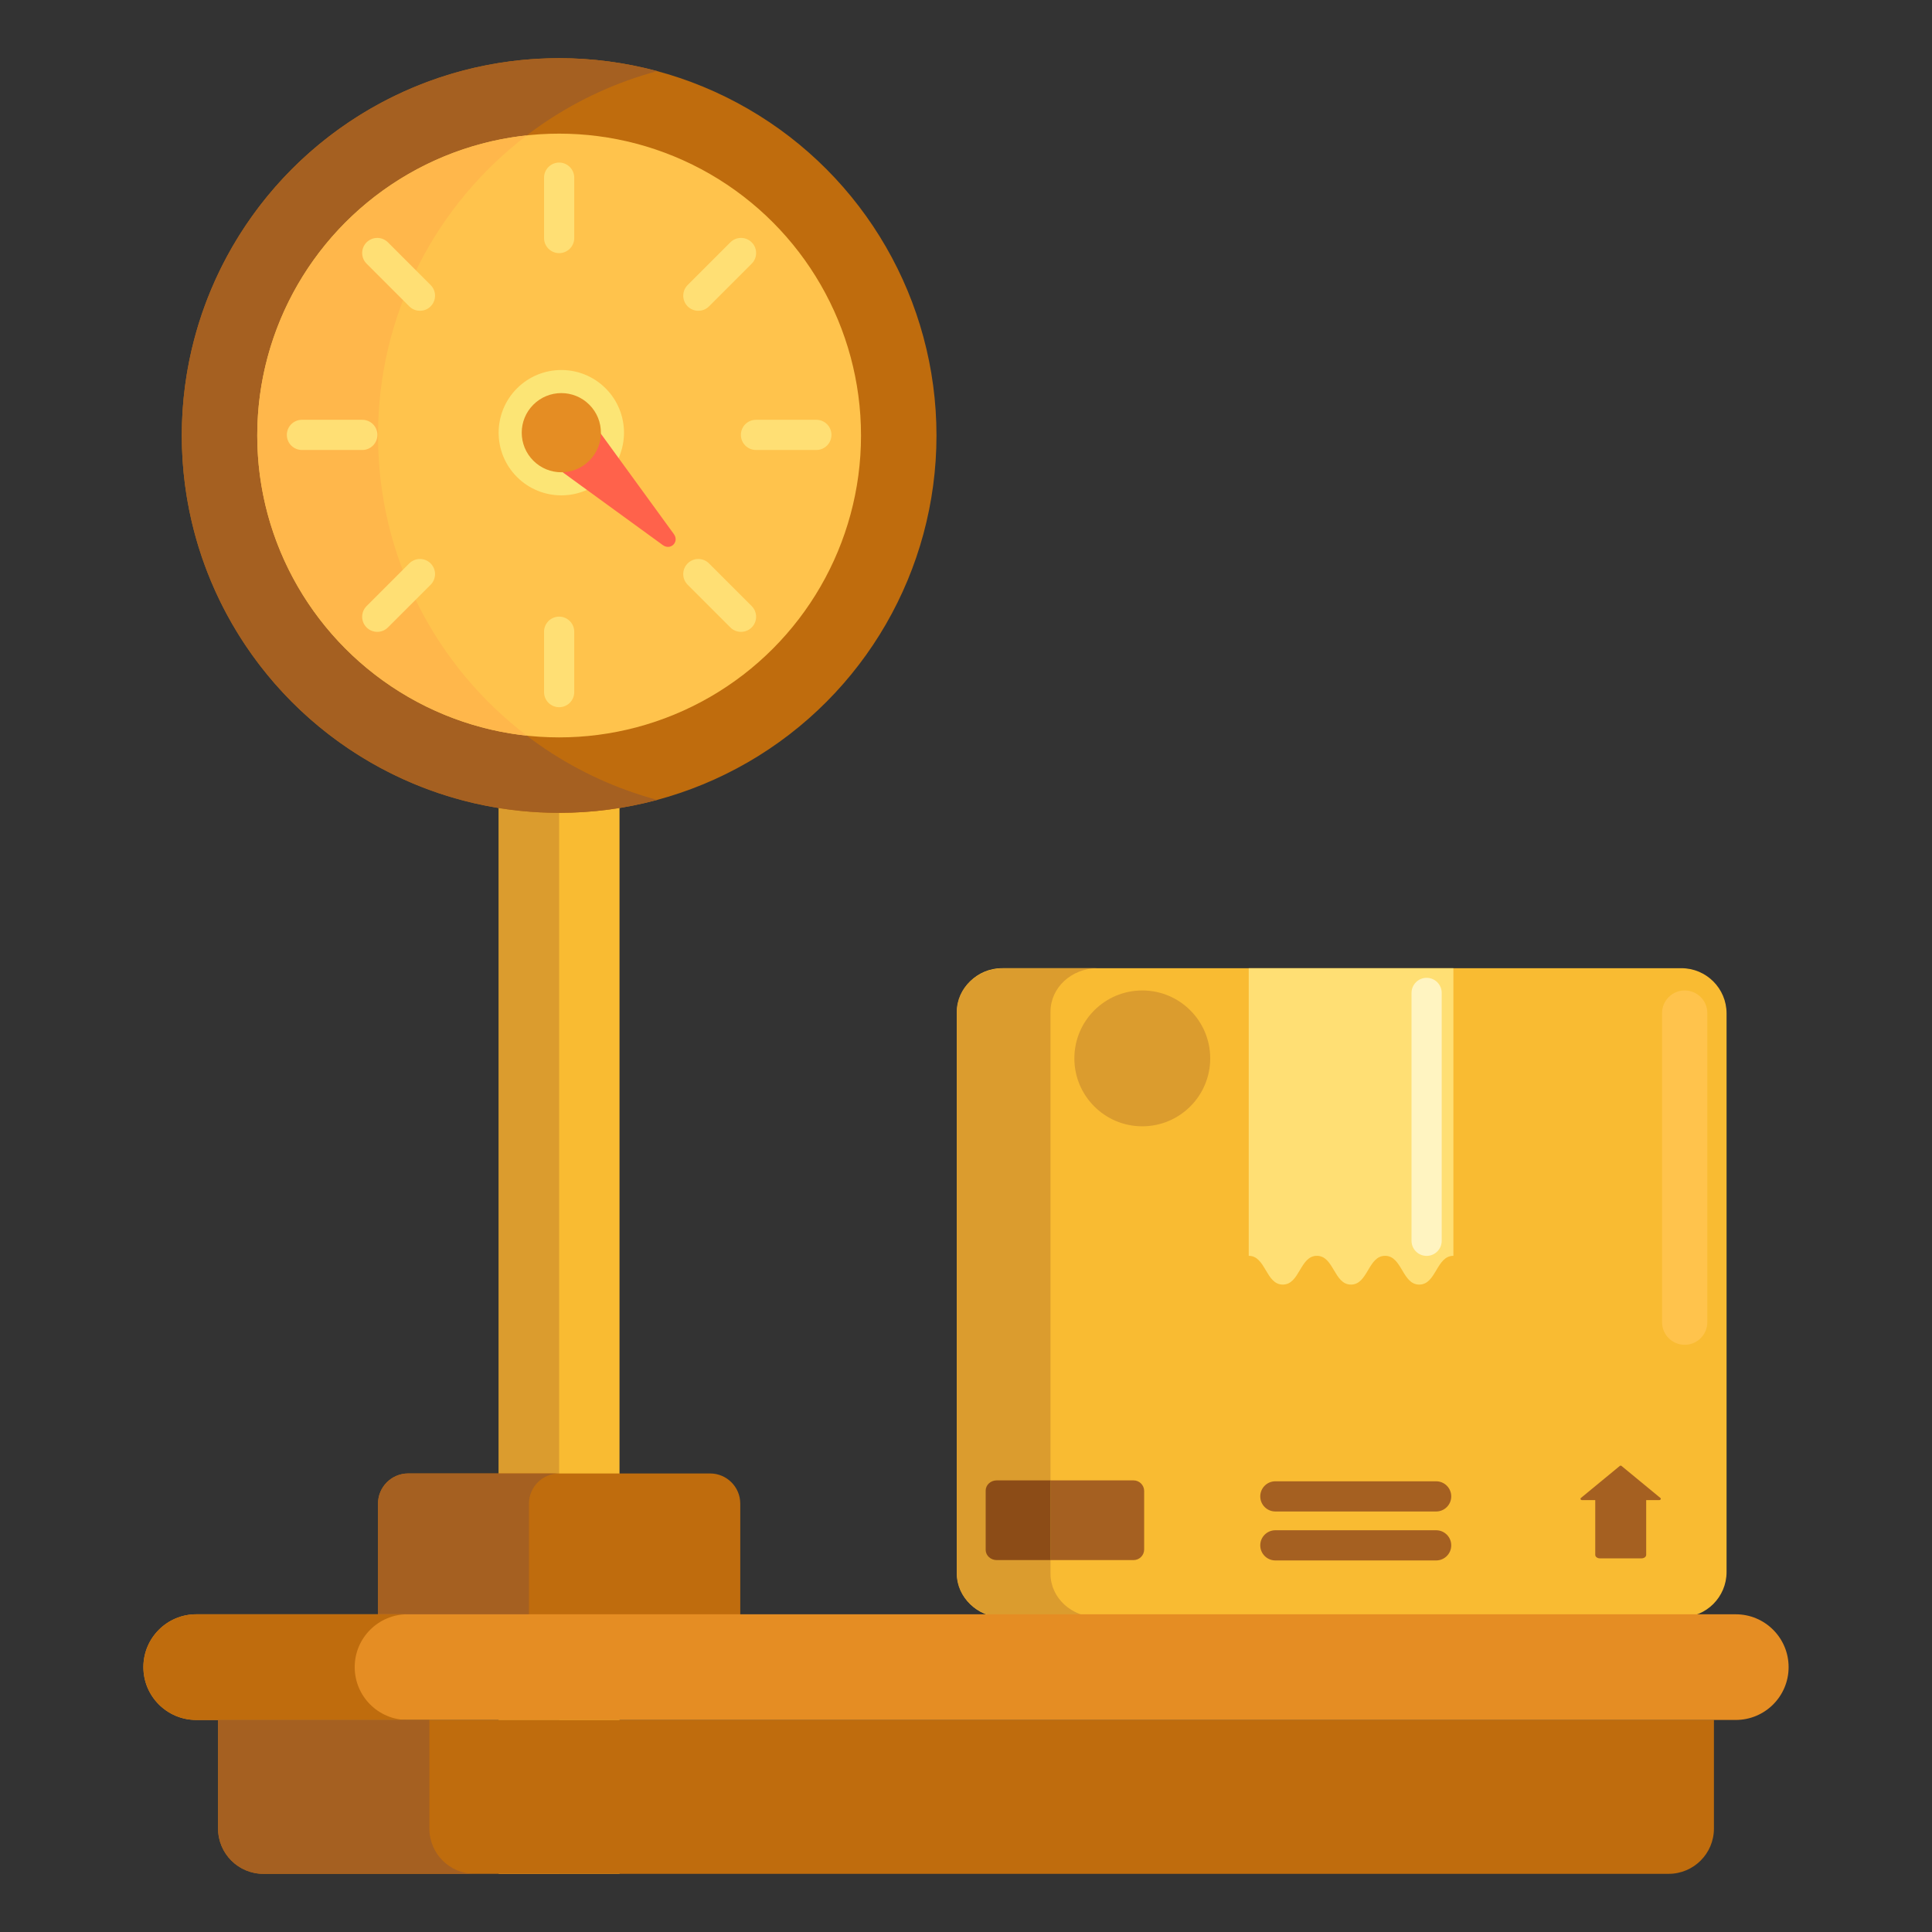 <?xml version="1.0" encoding="utf-8"?>
<!-- Generator: Adobe Illustrator 22.1.0, SVG Export Plug-In . SVG Version: 6.00 Build 0)  -->
<svg version="1.1" id="Layer_1" xmlns="http://www.w3.org/2000/svg" xmlns:xlink="http://www.w3.org/1999/xlink" x="0px" y="0px"
	 viewBox="0 0 256 256" style="enable-background:new 0 0 256 256;" xml:space="preserve">
<rect x="0" y="0" width="256" height="256" fill="#333333" stroke="none"/>
<style type="text/css">
	.st0{fill:#FFA730;}
	.st1{fill:#E58D23;}
	.st2{fill:#FFB74B;}
	.st3{fill:#BF6C0D;}
	.st4{fill:#A56021;}
	.st5{fill:#CCC033;}
	.st6{fill:#99AF17;}
	.st7{fill:#EACF32;}
	.st8{fill:#FCDA4F;}
	.st9{fill:#FFDF74;}
	.st10{fill:#FCE575;}
	.st11{fill:#FFD551;}
	.st12{fill:#FFC34C;}
	.st13{fill:#F9BB32;}
	.st14{fill:#FFF4C1;}
	.st15{fill:#DB9C2E;}
	.st16{fill:#8C4C17;}
	.st17{fill:#FF624B;}
	.st18{fill:#FF4B34;}
	.st19{fill:#FF9079;}
	.st20{fill:#FFD59A;}
	.st21{fill:#FFEACF;}
	.st22{fill:#FCF9DE;}
</style>
<g>
	<g>
		<g>
			<path class="st13" d="M222.787,214.291H132.77c-3.309,0-5.991-2.682-5.991-5.991v-74.018c0-3.309,2.682-5.991,5.991-5.991h90.017
				c3.309,0,5.991,2.682,5.991,5.991v74.018C228.779,211.608,226.096,214.291,222.787,214.291z"/>
		</g>
	</g>
	<g>
		<g>
			<g>
				<path class="st4" d="M219.833,198.775h-1.704v7.251c0,0.257-0.278,0.465-0.621,0.465h-5.508c-0.343,0-0.621-0.208-0.621-0.465
					v-7.251h-1.724c-0.202,0-0.308-0.18-0.172-0.291l5.15-4.242c0.028-0.023,0.069-0.037,0.111-0.037
					c0.042,0,0.083,0.013,0.111,0.037l5.15,4.242C220.142,198.595,220.035,198.775,219.833,198.775z"/>
			</g>
		</g>
	</g>
	<g>
		<g>
			<path class="st12" d="M223.231,178.193c-1.657,0-3-1.343-3-3v-40.952c0-1.657,1.343-3,3-3s3,1.343,3,3v40.952
				C226.231,176.85,224.888,178.193,223.231,178.193z"/>
		</g>
	</g>
	<g>
		<g>
			<path class="st4" d="M190.298,200.279h-21.307c-1.104,0-2-0.896-2-2s0.896-2,2-2h21.307c1.104,0,2,0.896,2,2
				S191.402,200.279,190.298,200.279z"/>
		</g>
	</g>
	<g>
		<g>
			<path class="st4" d="M190.298,206.766h-21.307c-1.104,0-2-0.896-2-2s0.896-2,2-2h21.307c1.104,0,2,0.896,2,2
				S191.402,206.766,190.298,206.766z"/>
		</g>
	</g>
	<g>
		<g>
			<path class="st4" d="M150.2,206.72h-18.186c-0.777,0-1.407-0.63-1.407-1.407v-7.747c0-0.777,0.63-1.407,1.407-1.407H150.2
				c0.777,0,1.407,0.63,1.407,1.407v7.747C151.607,206.09,150.977,206.72,150.2,206.72z"/>
		</g>
	</g>
	<g>
		<g>
			<circle class="st15" cx="151.359" cy="140.241" r="9"/>
		</g>
	</g>
	<g>
		<g>
			<path class="st15" d="M139.196,208.533v-74.485c0-3.18,2.791-5.757,6.235-5.757h-12.417c-3.443,0-6.235,2.578-6.235,5.757v74.485
				c0,3.18,2.791,5.757,6.235,5.757h12.417C141.987,214.291,139.196,211.713,139.196,208.533z"/>
		</g>
	</g>
	<g>
		<g>
			<path class="st16" d="M132.072,196.158c-0.809,0-1.464,0.605-1.464,1.352v7.857c0,0.747,0.656,1.352,1.464,1.352h7.124v-10.561
				H132.072z"/>
		</g>
	</g>
	<g>
		<g>
			<path class="st9" d="M192.582,166.403v-38.113h-27.117v38.113c2.256,0,2.256,3.811,4.512,3.811c2.258,0,2.258-3.811,4.517-3.811
				c2.259,0,2.259,3.811,4.518,3.811c2.259,0,2.259-3.811,4.519-3.811c2.263,0,2.263,3.811,4.526,3.811
				C190.319,170.214,190.319,166.403,192.582,166.403z"/>
		</g>
	</g>
	<g>
		<g>
			<path class="st14" d="M189.034,166.413c-1.104,0-2-0.896-2-2v-32.846c0-1.104,0.896-2,2-2s2,0.896,2,2v32.846
				C191.034,165.517,190.138,166.413,189.034,166.413z"/>
		</g>
	</g>
	<g>
		<g>
			<rect x="66.089" y="76.959" class="st13" width="16" height="171.333"/>
		</g>
	</g>
	<g>
		<g>
			<rect x="66.089" y="76.959" class="st15" width="8" height="171.333"/>
		</g>
	</g>
	<g>
		<g>
			<circle class="st3" cx="74.089" cy="57.708" r="50"/>
		</g>
	</g>
	<g>
		<g>
			<path class="st4" d="M50.089,57.708c0-23.116,15.691-42.559,37-48.283c-4.146-1.114-8.502-1.717-13-1.717
				c-27.614,0-50,22.386-50,50c0,27.614,22.386,50,50,50c4.498,0,8.854-0.604,13-1.717C65.78,100.267,50.089,80.824,50.089,57.708z"
				/>
		</g>
	</g>
	<g>
		<g>
			<circle class="st12" cx="74.089" cy="57.708" r="40"/>
		</g>
	</g>
	<g>
		<g>
			<path class="st2" d="M69.807,17.94c-20.05,2.144-35.718,19.158-35.718,39.768c0,20.61,15.668,37.624,35.718,39.768
				c-11.98-9.132-19.718-23.541-19.718-39.768C50.089,41.481,57.828,27.072,69.807,17.94z"/>
		</g>
	</g>
	<g>
		<g>
			<path class="st3" d="M98.089,215.241h-48v-16c0-2.209,1.791-4,4-4h40c2.209,0,4,1.791,4,4V215.241z"/>
		</g>
	</g>
	<g>
		<g>
			<g>
				<path class="st9" d="M74.089,33.542L74.089,33.542c-1.105,0-2-0.895-2-2v-8c0-1.105,0.895-2,2-2l0,0c1.105,0,2,0.895,2,2v8
					C76.089,32.647,75.194,33.542,74.089,33.542z"/>
			</g>
		</g>
		<g>
			<g>
				<path class="st9" d="M74.089,93.708L74.089,93.708c-1.105,0-2-0.895-2-2v-8c0-1.105,0.895-2,2-2l0,0c1.105,0,2,0.895,2,2v8
					C76.089,92.812,75.194,93.708,74.089,93.708z"/>
			</g>
		</g>
	</g>
	<g>
		<g>
			<g>
				<path class="st9" d="M98.172,57.625L98.172,57.625c0-1.105,0.895-2,2-2h8c1.105,0,2,0.895,2,2v0c0,1.105-0.895,2-2,2h-8
					C99.068,59.625,98.172,58.73,98.172,57.625z"/>
			</g>
		</g>
		<g>
			<g>
				<path class="st9" d="M38.007,57.625L38.007,57.625c0-1.105,0.895-2,2-2h8c1.105,0,2,0.895,2,2v0c0,1.105-0.895,2-2,2h-8
					C38.902,59.625,38.007,58.73,38.007,57.625z"/>
			</g>
		</g>
	</g>
	<g>
		<g>
			<g>
				<path class="st9" d="M91.118,74.654L91.118,74.654c0.781-0.781,2.047-0.781,2.828,0l5.657,5.657
					c0.781,0.781,0.781,2.047,0,2.828v0c-0.781,0.781-2.047,0.781-2.828,0l-5.657-5.657C90.337,76.701,90.337,75.435,91.118,74.654z
					"/>
			</g>
		</g>
		<g>
			<g>
				<path class="st9" d="M48.575,32.111L48.575,32.111c0.781-0.781,2.047-0.781,2.828,0l5.657,5.657
					c0.781,0.781,0.781,2.047,0,2.828l0,0c-0.781,0.781-2.047,0.781-2.828,0l-5.657-5.657
					C47.794,34.158,47.794,32.892,48.575,32.111z"/>
			</g>
		</g>
	</g>
	<g>
		<g>
			<g>
				<path class="st9" d="M57.06,74.654L57.06,74.654c0.781,0.781,0.781,2.047,0,2.828l-5.657,5.657
					c-0.781,0.781-2.047,0.781-2.828,0l0,0c-0.781-0.781-0.781-2.047,0-2.828l5.657-5.657C55.013,73.873,56.279,73.873,57.06,74.654
					z"/>
			</g>
		</g>
		<g>
			<g>
				<path class="st9" d="M99.604,32.111L99.604,32.111c0.781,0.781,0.781,2.047,0,2.828l-5.657,5.657
					c-0.781,0.781-2.047,0.781-2.828,0l0,0c-0.781-0.781-0.781-2.047,0-2.828l5.657-5.657C97.556,31.33,98.823,31.33,99.604,32.111z
					"/>
			</g>
		</g>
	</g>
	<g>
		<g>
			
				<ellipse transform="matrix(0.707 -0.707 0.707 0.707 -18.75 69.394)" class="st10" cx="74.391" cy="57.331" rx="8.306" ry="8.306"/>
		</g>
	</g>
	<g>
		<g>
			<g>
				<path class="st17" d="M77.359,54.363l-5.935,5.935l16.401,11.928c1.039,0.756,2.218-0.423,1.462-1.462L77.359,54.363z"/>
			</g>
		</g>
	</g>
	<g>
		<g>
			
				<ellipse transform="matrix(0.707 -0.707 0.707 0.707 -18.75 69.394)" class="st1" cx="74.391" cy="57.331" rx="5.246" ry="5.246"/>
		</g>
	</g>
	<g>
		<g>
			<path class="st4" d="M74.089,195.241h-20c-2.209,0-4,1.791-4,4v16h20v-16C70.089,197.032,71.88,195.241,74.089,195.241z"/>
		</g>
	</g>
	<g>
		<g>
			<path class="st3" d="M221.105,248.292H34.895c-3.314,0-6-2.686-6-6v-14.39h198.21v14.39
				C227.105,245.606,224.419,248.292,221.105,248.292z"/>
		</g>
	</g>
	<g>
		<g>
			<path class="st1" d="M230,227.902H26c-3.866,0-7-3.134-7-7v0c0-3.866,3.134-7,7-7h204c3.866,0,7,3.134,7,7v0
				C237,224.768,233.866,227.902,230,227.902z"/>
		</g>
	</g>
	<g>
		<g>
			<path class="st3" d="M47,220.902c0-3.866,3.134-7,7-7H26c-3.866,0-7,3.134-7,7c0,3.866,3.134,7,7,7h28
				C50.134,227.902,47,224.768,47,220.902z"/>
		</g>
	</g>
	<g>
		<g>
			<path class="st4" d="M56.895,242.292v-14.39h-28v14.39c0,3.314,2.686,6,6,6h28C59.581,248.292,56.895,245.606,56.895,242.292z"/>
		</g>
	</g>
</g>
</svg>

